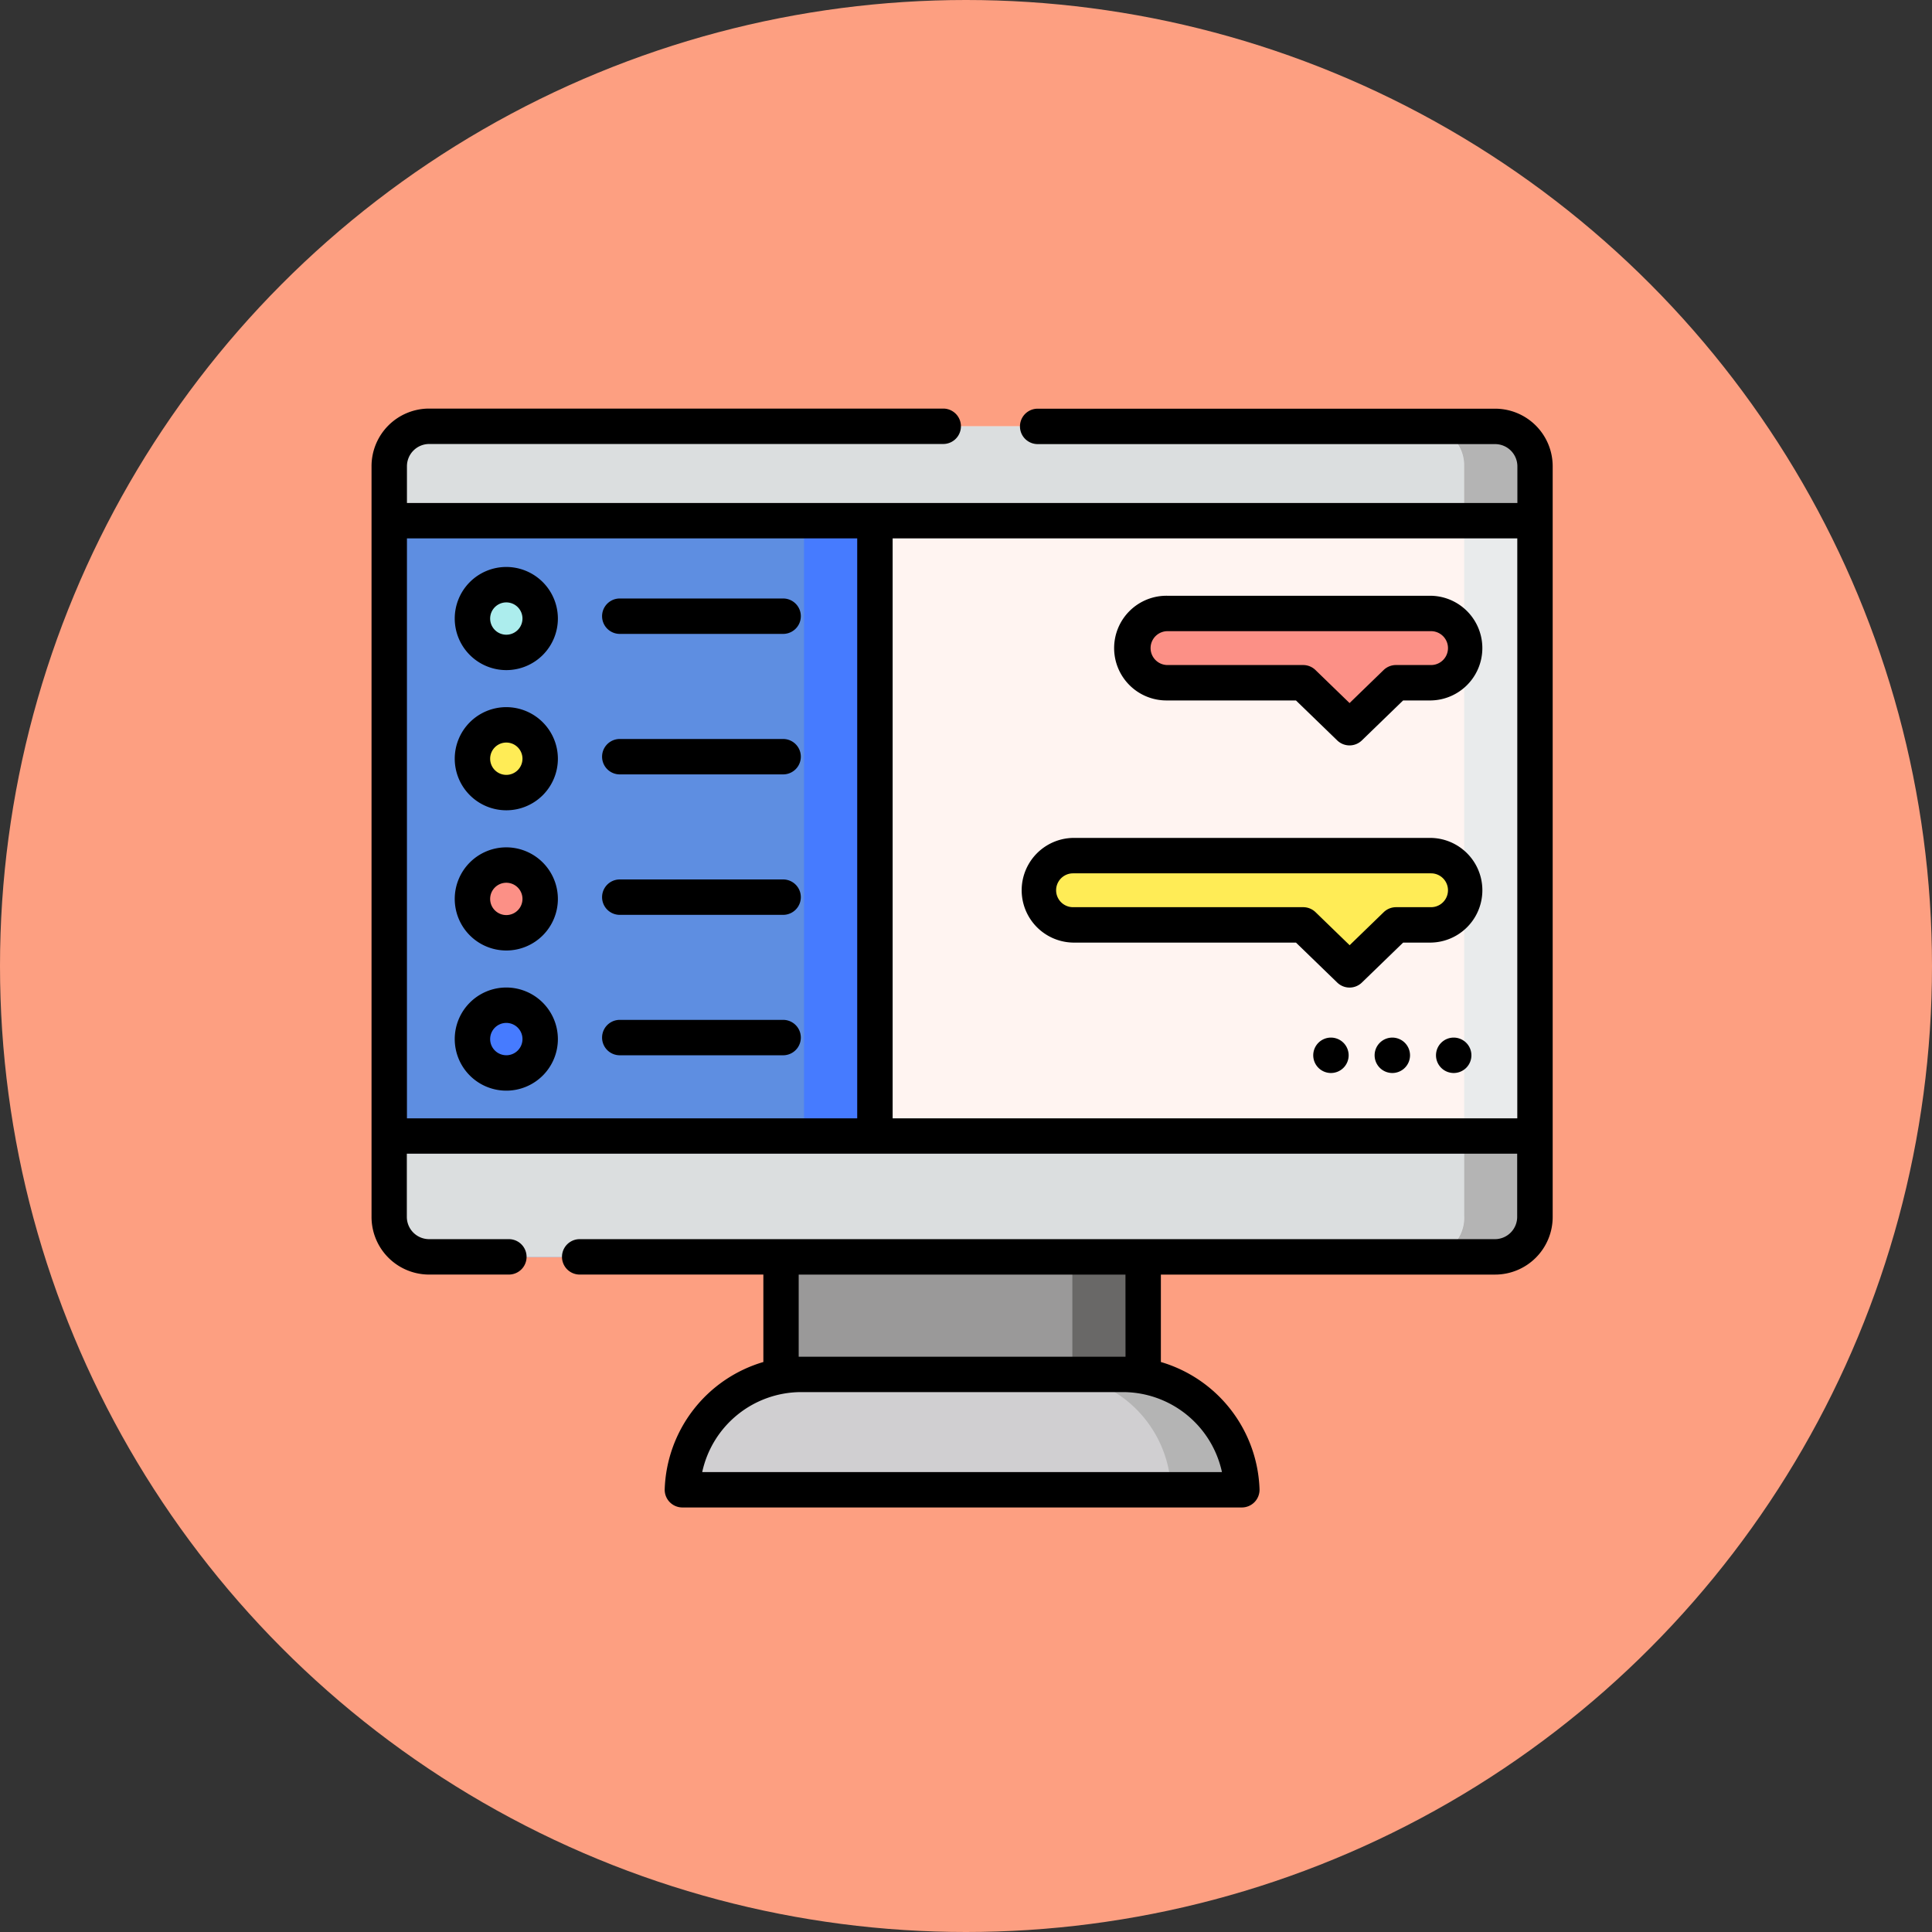 <svg xmlns="http://www.w3.org/2000/svg" width="104" height="104" viewBox="0 0 104 104">
  <rect x="0" y="0" width="104" height="104" fill="#333333" stroke="none"/>
  <g id="Grupo_1106548" data-name="Grupo 1106548" transform="translate(-224.051 -1556)">
    <circle id="Elipse_11635" data-name="Elipse 11635" cx="52" cy="52" r="52" transform="translate(224.051 1556)" fill="#fd9f81"/>
    <g id="intranet" transform="translate(244.051 1577.5)">
      <path id="Trazado_875978" data-name="Trazado 875978" d="M14.115,52.881H9.824a2.155,2.155,0,0,1-2.148-2.148V10.324A2.154,2.154,0,0,1,9.824,8.176H67.2a2.154,2.154,0,0,1,2.148,2.148V50.733A2.155,2.155,0,0,1,67.2,52.881H17.928" transform="translate(-6.723 -6.723)" fill="#fff4f1"/>
      <path id="Trazado_875979" data-name="Trazado 875979" d="M177.52,342.133h19.492v12.9H177.52Zm0,0" transform="translate(-155.474 -299.207)" fill="#9a9999"/>
      <path id="Trazado_875980" data-name="Trazado 875980" d="M303.781,342.133h3.812v12.9h-3.812Zm0,0" transform="translate(-266.056 -299.207)" fill="#696867"/>
      <path id="Trazado_875981" data-name="Trazado 875981" d="M33.82,8.176h-24a2.155,2.155,0,0,0-2.148,2.148V50.733a2.155,2.155,0,0,0,2.148,2.148h24Zm0,0" transform="translate(-6.723 -6.723)" fill="#5e8ee1"/>
      <path id="Trazado_875982" data-name="Trazado 875982" d="M187.5,8.176h3.812V52.881H187.5Zm0,0" transform="translate(-164.219 -6.723)" fill="#467bff"/>
      <path id="Trazado_875983" data-name="Trazado 875983" d="M69.352,13.25V10.3a2.1,2.1,0,0,0-2.068-2.127H9.744A2.1,2.1,0,0,0,7.676,10.3V13.25Zm0,0" transform="translate(-6.723 -6.723)" fill="#dbdedf"/>
      <path id="Trazado_875984" data-name="Trazado 875984" d="M7.676,315.789v4.275a2.12,2.12,0,0,0,1.973,2.23H67.378a2.12,2.12,0,0,0,1.973-2.23v-4.275Zm0,0" transform="translate(-6.723 -276.135)" fill="#dbdedf"/>
      <path id="Trazado_875985" data-name="Trazado 875985" d="M460.14,8.176h-3.812a2.155,2.155,0,0,1,2.148,2.148V50.733a2.155,2.155,0,0,1-2.148,2.148h3.812a2.155,2.155,0,0,0,2.148-2.148V10.324A2.155,2.155,0,0,0,460.14,8.176Zm0,0" transform="translate(-399.659 -6.723)" fill="#e9ebec"/>
      <path id="Trazado_875986" data-name="Trazado 875986" d="M460.781,8.176h-3.812a2.1,2.1,0,0,1,2.068,2.127V13.25h3.812V10.3A2.1,2.1,0,0,0,460.781,8.176Zm0,0" transform="translate(-400.221 -6.723)" fill="#b4b4b4"/>
      <path id="Trazado_875987" data-name="Trazado 875987" d="M164.868,425.317a6.393,6.393,0,0,0-6.36-6.211H141.113a6.393,6.393,0,0,0-6.36,6.211Zm0,0" transform="translate(-118.02 -366.621)" fill="#d0cfd1"/>
      <path id="Trazado_875988" data-name="Trazado 875988" d="M459.708,315.789v4.275a2.12,2.12,0,0,1-1.973,2.23h3.812a2.12,2.12,0,0,0,1.973-2.23v-4.275Zm0,0" transform="translate(-400.891 -276.135)" fill="#b4b4b4"/>
      <path id="Trazado_875989" data-name="Trazado 875989" d="M299.148,419.105h-3.812a6.393,6.393,0,0,1,6.36,6.211h3.812A6.393,6.393,0,0,0,299.148,419.105Zm0,0" transform="translate(-258.66 -366.621)" fill="#b4b4b4"/>
      <path id="Trazado_875990" data-name="Trazado 875990" d="M47.385,78.609a1.823,1.823,0,1,1-1.823-1.823A1.823,1.823,0,0,1,47.385,78.609Zm0,0" transform="translate(-38.307 -66.812)" fill="#aceded"/>
      <path id="Trazado_875991" data-name="Trazado 875991" d="M47.385,139.374a1.823,1.823,0,1,1-1.823-1.823A1.823,1.823,0,0,1,47.385,139.374Zm0,0" transform="translate(-38.307 -120.031)" fill="#fff4f1"/>
      <path id="Trazado_875992" data-name="Trazado 875992" d="M47.385,139.374a1.823,1.823,0,1,1-1.823-1.823A1.823,1.823,0,0,1,47.385,139.374Zm0,0" transform="translate(-38.307 -120.031)" fill="#ffec56"/>
      <path id="Trazado_875993" data-name="Trazado 875993" d="M47.385,200.139a1.823,1.823,0,1,1-1.823-1.823A1.823,1.823,0,0,1,47.385,200.139Zm0,0" transform="translate(-38.307 -173.251)" fill="#fc9086"/>
      <path id="Trazado_875994" data-name="Trazado 875994" d="M47.385,260.905a1.823,1.823,0,1,1-1.823-1.823A1.823,1.823,0,0,1,47.385,260.905Zm0,0" transform="translate(-38.307 -226.47)" fill="#467bff"/>
      <path id="Trazado_875995" data-name="Trazado 875995" d="M290.931,194.227H310.2a1.864,1.864,0,0,1,0,3.729h-1.889l-2.5,2.421-2.5-2.421H290.931a1.864,1.864,0,1,1,0-3.729Zm0,0" transform="translate(-253.169 -169.669)" fill="#ffec56"/>
      <path id="Trazado_875996" data-name="Trazado 875996" d="M331.865,89.266h14.189a1.864,1.864,0,0,1,0,3.729h-1.889l-2.5,2.422-2.5-2.422h-7.3a1.864,1.864,0,0,1,0-3.729Zm0,0" transform="translate(-289.019 -77.742)" fill="#fc9086"/>
      <path id="Trazado_875997" data-name="Trazado 875997" d="M38.839,129.875a2.776,2.776,0,1,0,2.776,2.776A2.78,2.78,0,0,0,38.839,129.875Zm0,3.646a.87.87,0,1,1,.87-.87A.871.871,0,0,1,38.839,133.521Zm0,0" transform="translate(-31.584 -113.309)"/>
      <path id="Trazado_875998" data-name="Trazado 875998" d="M435.761,273.117a.953.953,0,1,0,.953.953A.954.954,0,0,0,435.761,273.117Zm0,0" transform="translate(-380.812 -238.763)"/>
      <path id="Trazado_875999" data-name="Trazado 875999" d="M409.152,273.117a.953.953,0,1,0,.953.953A.954.954,0,0,0,409.152,273.117Zm0,0" transform="translate(-357.507 -238.763)"/>
      <path id="Trazado_876000" data-name="Trazado 876000" d="M462.367,273.117a.953.953,0,1,0,.953.953A.954.954,0,0,0,462.367,273.117Zm0,0" transform="translate(-404.114 -238.763)"/>
      <path id="Trazado_876001" data-name="Trazado 876001" d="M38.839,69.109a2.776,2.776,0,1,0,2.776,2.777A2.78,2.78,0,0,0,38.839,69.109Zm0,3.647a.87.87,0,1,1,.87-.87A.871.871,0,0,1,38.839,72.756Zm0,0" transform="translate(-31.584 -60.089)"/>
      <path id="Trazado_876002" data-name="Trazado 876002" d="M38.839,190.641a2.776,2.776,0,1,0,2.776,2.776A2.78,2.78,0,0,0,38.839,190.641Zm0,3.646a.87.87,0,1,1,.87-.87A.871.871,0,0,1,38.839,194.287Zm0,0" transform="translate(-31.584 -166.528)"/>
      <path id="Trazado_876003" data-name="Trazado 876003" d="M38.839,251.406a2.776,2.776,0,1,0,2.776,2.776A2.78,2.78,0,0,0,38.839,251.406Zm0,3.646a.87.87,0,1,1,.87-.87A.871.871,0,0,1,38.839,255.053Zm0,0" transform="translate(-31.584 -219.748)"/>
      <path id="Trazado_876004" data-name="Trazado 876004" d="M303.484,186.551H284.212a2.818,2.818,0,0,0,0,5.635h12l2.222,2.152a.952.952,0,0,0,1.326,0l2.221-2.152h1.5a2.818,2.818,0,0,0,0-5.635Zm0,3.729H301.6a.954.954,0,0,0-.664.269l-1.835,1.778-1.835-1.778a.954.954,0,0,0-.664-.269H284.212a.911.911,0,1,1,0-1.822h19.272a.911.911,0,1,1,0,1.822Zm0,0" transform="translate(-246.45 -162.946)"/>
      <path id="Trazado_876005" data-name="Trazado 876005" d="M325.142,87.225h6.916l2.222,2.152a.953.953,0,0,0,1.326,0l2.221-2.152h1.5a2.818,2.818,0,0,0,0-5.635H325.142a2.818,2.818,0,1,0,0,5.635Zm0-3.729h14.189a.911.911,0,0,1,0,1.823h-1.889a.954.954,0,0,0-.663.268l-1.835,1.779-1.836-1.779a.952.952,0,0,0-.663-.268h-7.3a.911.911,0,0,1,0-1.823Zm0,0" transform="translate(-282.297 -71.02)"/>
      <path id="Trazado_876006" data-name="Trazado 876006" d="M100.883,84.7h8.793a.953.953,0,0,0,0-1.906h-8.793a.953.953,0,1,0,0,1.906Zm0,0" transform="translate(-87.52 -72.077)"/>
      <path id="Trazado_876007" data-name="Trazado 876007" d="M109.676,143.676h-8.793a.953.953,0,1,0,0,1.906h8.793a.953.953,0,1,0,0-1.906Zm0,0" transform="translate(-87.52 -125.396)"/>
      <path id="Trazado_876008" data-name="Trazado 876008" d="M109.676,204.555h-8.793a.953.953,0,1,0,0,1.906h8.793a.953.953,0,1,0,0-1.906Zm0,0" transform="translate(-87.52 -178.714)"/>
      <path id="Trazado_876009" data-name="Trazado 876009" d="M109.676,265.43h-8.793a.953.953,0,0,0,0,1.906h8.793a.953.953,0,0,0,0-1.906Zm0,0" transform="translate(-87.52 -232.03)"/>
      <path id="Trazado_876010" data-name="Trazado 876010" d="M60.481.5H35.858a.953.953,0,0,0,0,1.906H60.481a1.2,1.2,0,0,1,1.2,1.195V5.575H1.906V3.6a1.2,1.2,0,0,1,1.2-1.2H30.774a.953.953,0,1,0,0-1.906H3.1A3.1,3.1,0,0,0,0,3.6V44.01a3.1,3.1,0,0,0,3.1,3.1H7.393a.953.953,0,1,0,0-1.906H3.1a1.2,1.2,0,0,1-1.2-1.2v-3.4h59.77v3.4a1.2,1.2,0,0,1-1.2,1.2H11.205a.953.953,0,1,0,0,1.906h9.887v4.707a7.4,7.4,0,0,0-5.311,6.851.953.953,0,0,0,.953.979H46.848a.953.953,0,0,0,.953-.979,7.4,7.4,0,0,0-5.311-6.851V47.111H60.481a3.1,3.1,0,0,0,3.1-3.1V3.6A3.1,3.1,0,0,0,60.481.5Zm-14.7,57.243H17.8a5.461,5.461,0,0,1,5.289-4.306H40.488A5.461,5.461,0,0,1,45.778,57.743Zm-5.194-6.209-.1,0H23.094l-.1,0V47.112H40.584ZM1.906,7.481H26.144V38.7H1.906ZM28.051,38.7V7.481H61.676V38.7Zm0,0"/>
    </g>
  </g>
</svg>
